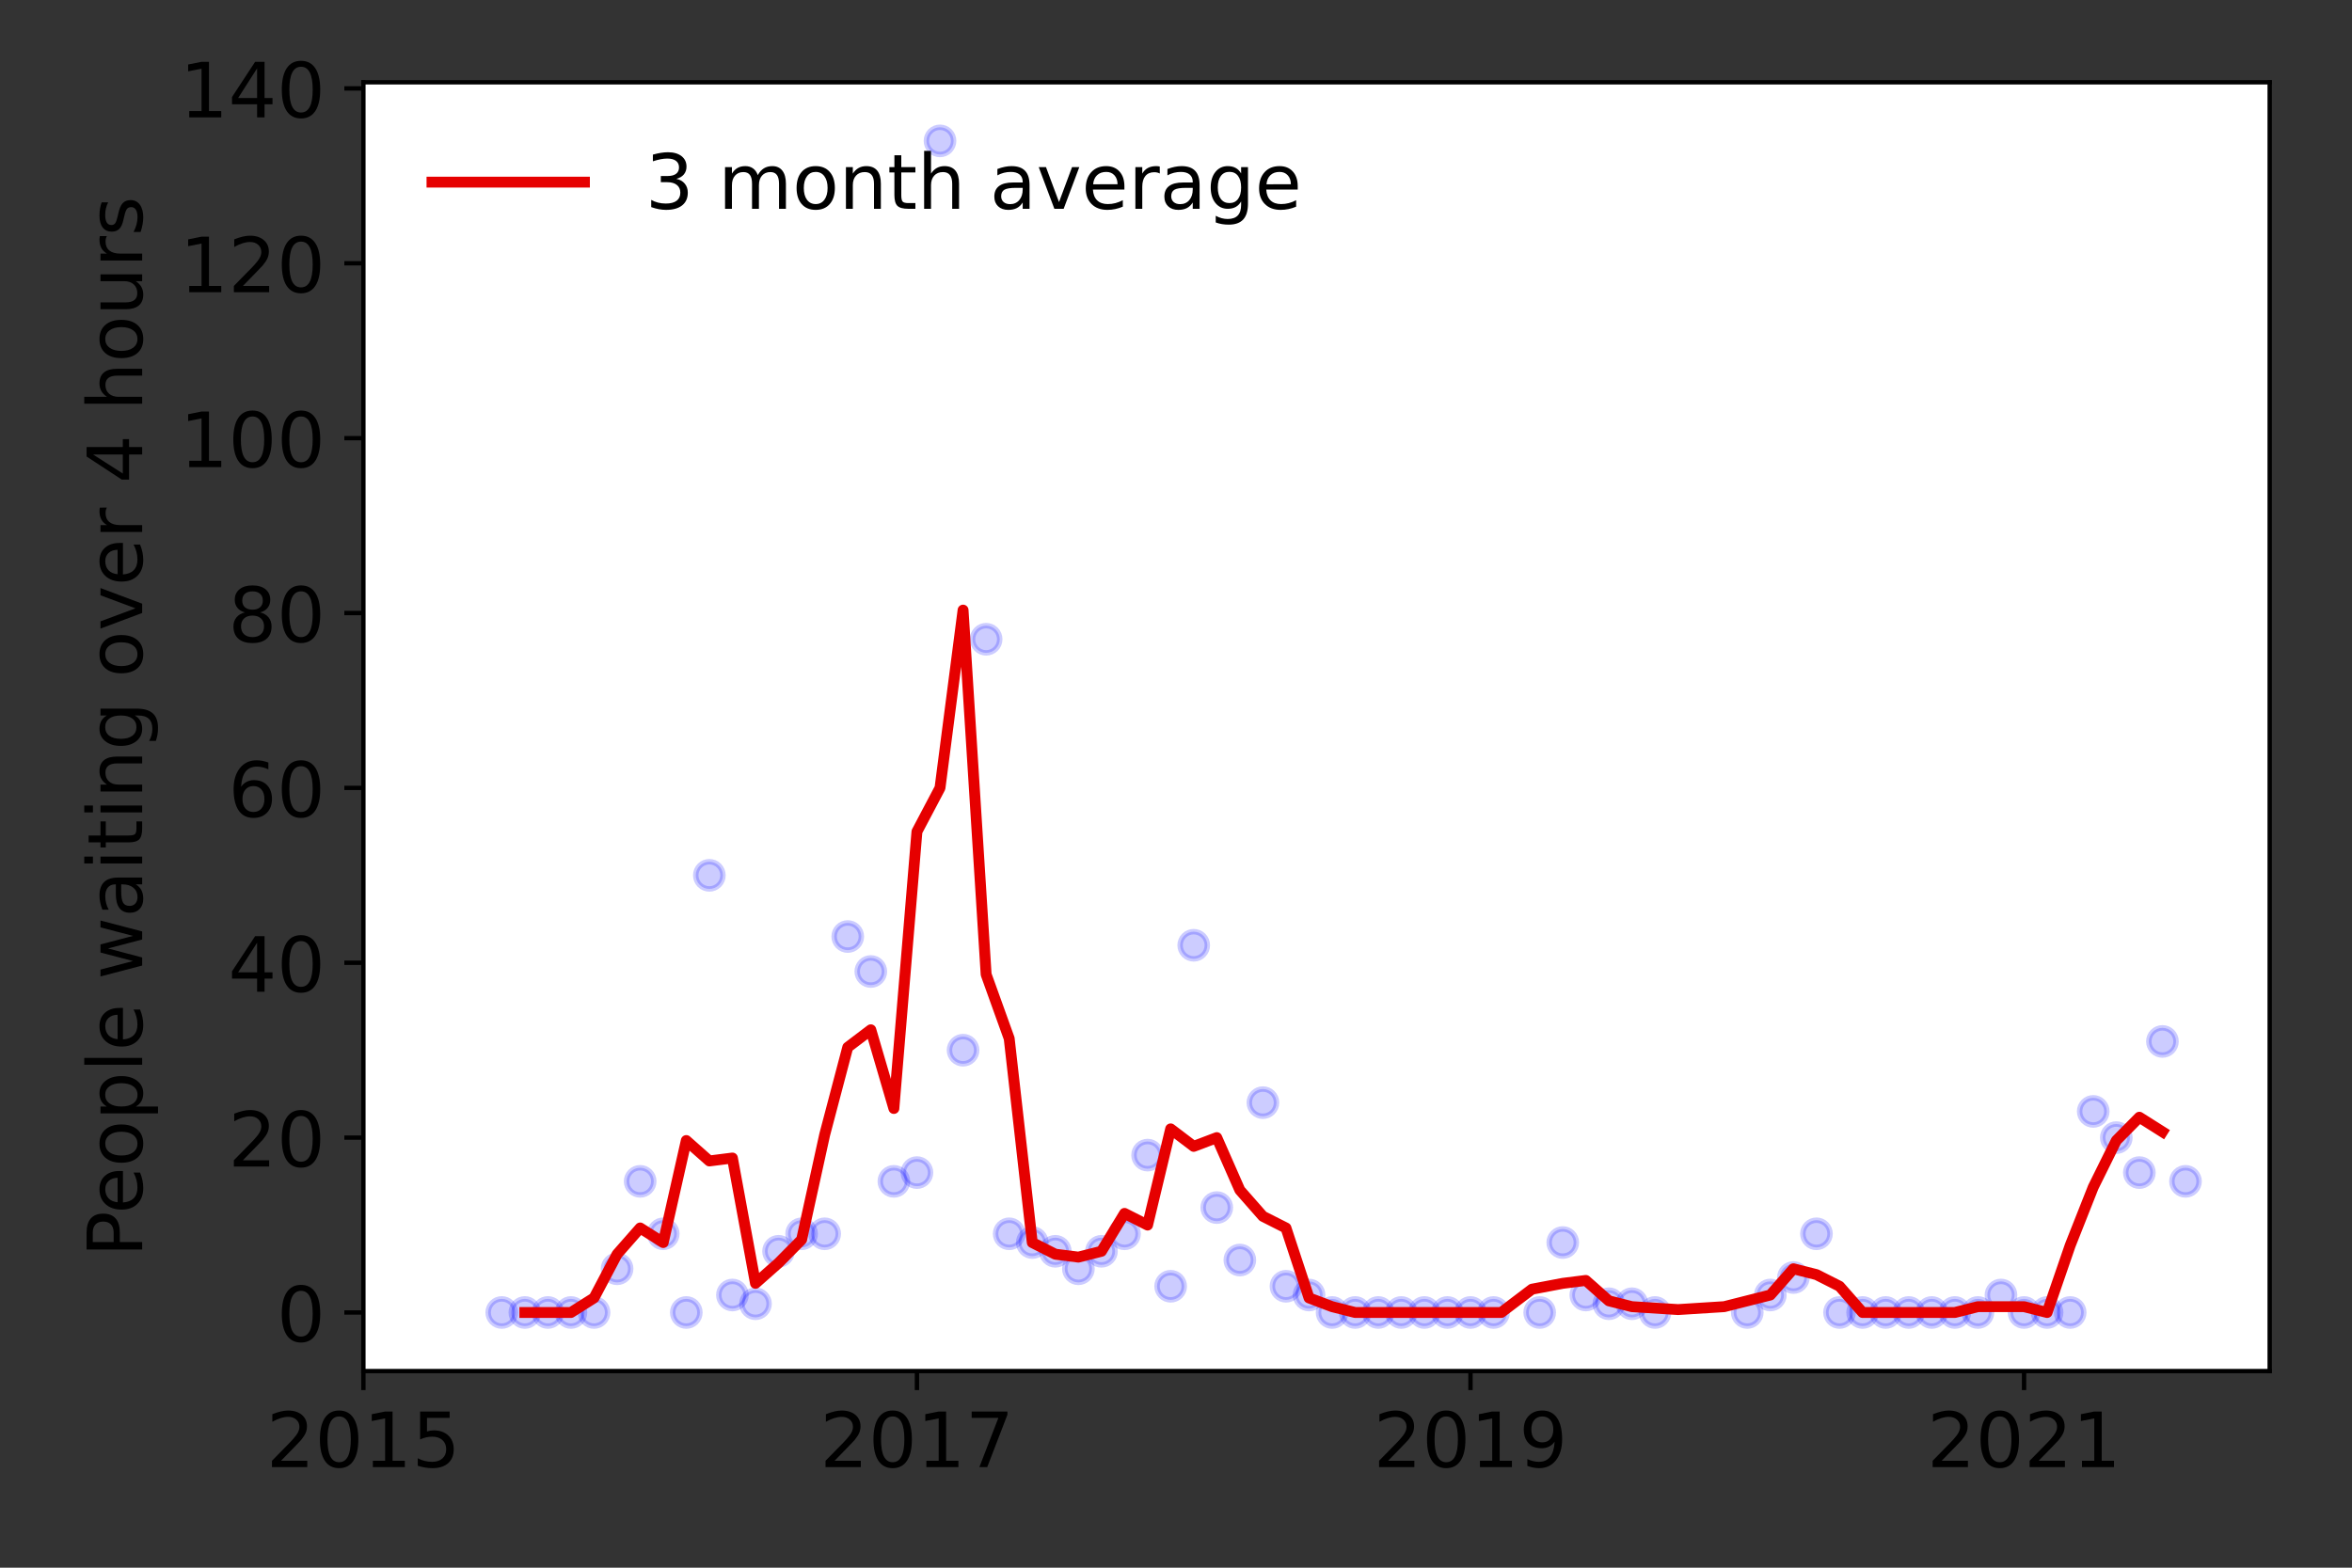 <?xml version="1.0" encoding="utf-8" standalone="no"?>
<!DOCTYPE svg PUBLIC "-//W3C//DTD SVG 1.1//EN"
  "http://www.w3.org/Graphics/SVG/1.1/DTD/svg11.dtd">
<!-- Created with matplotlib (https://matplotlib.org/) -->
<svg height="288pt" version="1.1" viewBox="0 0 432 288" width="432pt" xmlns="http://www.w3.org/2000/svg" xmlns:xlink="http://www.w3.org/1999/xlink">
 <rect x="0" y="0" width="432" height="288" fill="#333333" stroke="none"/>
 <defs>
  <style type="text/css">*{stroke-linecap:butt;stroke-linejoin:round;}</style>
 </defs>
 <g id="figure_1">
  <g id="patch_1">
   <path d="M 0 288 
L 432 288 
L 432 0 
L 0 0 
z
" style="fill:none;"/>
  </g>
  <g id="axes_1">
   <g id="patch_2">
    <path d="M 66.745 251.88 
L 416.88 251.88 
L 416.88 15.12 
L 66.745 15.12 
z
" style="fill:#ffffff;"/>
   </g>
   <g id="matplotlib.axis_1">
    <g id="xtick_1">
     <g id="line2d_1">
      <defs>
       <path d="M 0 0 
L 0 3.5 
" id="m56550770e4" style="stroke:#000000;stroke-width:0.8;"/>
      </defs>
      <g>
       <use style="stroke:#000000;stroke-width:0.8;" x="66.745" xlink:href="#m56550770e4" y="251.88"/>
      </g>
     </g>
     <g id="text_1">
      <!-- 2015 -->
      <g transform="translate(48.93 269.518)scale(0.14 -0.14)">
       <defs>
        <path d="M 19.188 8.297 
L 53.609 8.297 
L 53.609 0 
L 7.328 0 
L 7.328 8.297 
Q 12.938 14.109 22.625 23.891 
Q 32.328 33.688 34.812 36.531 
Q 39.547 41.844 41.422 45.531 
Q 43.312 49.219 43.312 52.781 
Q 43.312 58.594 39.234 62.25 
Q 35.156 65.922 28.609 65.922 
Q 23.969 65.922 18.812 64.312 
Q 13.672 62.703 7.812 59.422 
L 7.812 69.391 
Q 13.766 71.781 18.938 73 
Q 24.125 74.219 28.422 74.219 
Q 39.75 74.219 46.484 68.547 
Q 53.219 62.891 53.219 53.422 
Q 53.219 48.922 51.531 44.891 
Q 49.859 40.875 45.406 35.406 
Q 44.188 33.984 37.641 27.219 
Q 31.109 20.453 19.188 8.297 
z
" id="DejaVuSans-50"/>
        <path d="M 31.781 66.406 
Q 24.172 66.406 20.328 58.906 
Q 16.5 51.422 16.5 36.375 
Q 16.5 21.391 20.328 13.891 
Q 24.172 6.391 31.781 6.391 
Q 39.453 6.391 43.281 13.891 
Q 47.125 21.391 47.125 36.375 
Q 47.125 51.422 43.281 58.906 
Q 39.453 66.406 31.781 66.406 
z
M 31.781 74.219 
Q 44.047 74.219 50.516 64.516 
Q 56.984 54.828 56.984 36.375 
Q 56.984 17.969 50.516 8.266 
Q 44.047 -1.422 31.781 -1.422 
Q 19.531 -1.422 13.062 8.266 
Q 6.594 17.969 6.594 36.375 
Q 6.594 54.828 13.062 64.516 
Q 19.531 74.219 31.781 74.219 
z
" id="DejaVuSans-48"/>
        <path d="M 12.406 8.297 
L 28.516 8.297 
L 28.516 63.922 
L 10.984 60.406 
L 10.984 69.391 
L 28.422 72.906 
L 38.281 72.906 
L 38.281 8.297 
L 54.391 8.297 
L 54.391 0 
L 12.406 0 
z
" id="DejaVuSans-49"/>
        <path d="M 10.797 72.906 
L 49.516 72.906 
L 49.516 64.594 
L 19.828 64.594 
L 19.828 46.734 
Q 21.969 47.469 24.109 47.828 
Q 26.266 48.188 28.422 48.188 
Q 40.625 48.188 47.75 41.5 
Q 54.891 34.812 54.891 23.391 
Q 54.891 11.625 47.562 5.094 
Q 40.234 -1.422 26.906 -1.422 
Q 22.312 -1.422 17.547 -0.641 
Q 12.797 0.141 7.719 1.703 
L 7.719 11.625 
Q 12.109 9.234 16.797 8.062 
Q 21.484 6.891 26.703 6.891 
Q 35.156 6.891 40.078 11.328 
Q 45.016 15.766 45.016 23.391 
Q 45.016 31 40.078 35.438 
Q 35.156 39.891 26.703 39.891 
Q 22.75 39.891 18.812 39.016 
Q 14.891 38.141 10.797 36.281 
z
" id="DejaVuSans-53"/>
       </defs>
       <use xlink:href="#DejaVuSans-50"/>
       <use x="63.623" xlink:href="#DejaVuSans-48"/>
       <use x="127.246" xlink:href="#DejaVuSans-49"/>
       <use x="190.869" xlink:href="#DejaVuSans-53"/>
      </g>
     </g>
    </g>
    <g id="xtick_2">
     <g id="line2d_2">
      <g>
       <use style="stroke:#000000;stroke-width:0.8;" x="168.418" xlink:href="#m56550770e4" y="251.88"/>
      </g>
     </g>
     <g id="text_2">
      <!-- 2017 -->
      <g transform="translate(150.603 269.518)scale(0.14 -0.14)">
       <defs>
        <path d="M 8.203 72.906 
L 55.078 72.906 
L 55.078 68.703 
L 28.609 0 
L 18.312 0 
L 43.219 64.594 
L 8.203 64.594 
z
" id="DejaVuSans-55"/>
       </defs>
       <use xlink:href="#DejaVuSans-50"/>
       <use x="63.623" xlink:href="#DejaVuSans-48"/>
       <use x="127.246" xlink:href="#DejaVuSans-49"/>
       <use x="190.869" xlink:href="#DejaVuSans-55"/>
      </g>
     </g>
    </g>
    <g id="xtick_3">
     <g id="line2d_3">
      <g>
       <use style="stroke:#000000;stroke-width:0.8;" x="270.09" xlink:href="#m56550770e4" y="251.88"/>
      </g>
     </g>
     <g id="text_3">
      <!-- 2019 -->
      <g transform="translate(252.275 269.518)scale(0.14 -0.14)">
       <defs>
        <path d="M 10.984 1.516 
L 10.984 10.5 
Q 14.703 8.734 18.5 7.812 
Q 22.312 6.891 25.984 6.891 
Q 35.75 6.891 40.891 13.453 
Q 46.047 20.016 46.781 33.406 
Q 43.953 29.203 39.594 26.953 
Q 35.25 24.703 29.984 24.703 
Q 19.047 24.703 12.672 31.312 
Q 6.297 37.938 6.297 49.422 
Q 6.297 60.641 12.938 67.422 
Q 19.578 74.219 30.609 74.219 
Q 43.266 74.219 49.922 64.516 
Q 56.594 54.828 56.594 36.375 
Q 56.594 19.141 48.406 8.859 
Q 40.234 -1.422 26.422 -1.422 
Q 22.703 -1.422 18.891 -0.688 
Q 15.094 0.047 10.984 1.516 
z
M 30.609 32.422 
Q 37.25 32.422 41.125 36.953 
Q 45.016 41.5 45.016 49.422 
Q 45.016 57.281 41.125 61.844 
Q 37.25 66.406 30.609 66.406 
Q 23.969 66.406 20.094 61.844 
Q 16.219 57.281 16.219 49.422 
Q 16.219 41.5 20.094 36.953 
Q 23.969 32.422 30.609 32.422 
z
" id="DejaVuSans-57"/>
       </defs>
       <use xlink:href="#DejaVuSans-50"/>
       <use x="63.623" xlink:href="#DejaVuSans-48"/>
       <use x="127.246" xlink:href="#DejaVuSans-49"/>
       <use x="190.869" xlink:href="#DejaVuSans-57"/>
      </g>
     </g>
    </g>
    <g id="xtick_4">
     <g id="line2d_4">
      <g>
       <use style="stroke:#000000;stroke-width:0.8;" x="371.763" xlink:href="#m56550770e4" y="251.88"/>
      </g>
     </g>
     <g id="text_4">
      <!-- 2021 -->
      <g transform="translate(353.948 269.518)scale(0.14 -0.14)">
       <use xlink:href="#DejaVuSans-50"/>
       <use x="63.623" xlink:href="#DejaVuSans-48"/>
       <use x="127.246" xlink:href="#DejaVuSans-50"/>
       <use x="190.869" xlink:href="#DejaVuSans-49"/>
      </g>
     </g>
    </g>
   </g>
   <g id="matplotlib.axis_2">
    <g id="ytick_1">
     <g id="line2d_5">
      <defs>
       <path d="M 0 0 
L -3.5 0 
" id="mbae8769cf1" style="stroke:#000000;stroke-width:0.8;"/>
      </defs>
      <g>
       <use style="stroke:#000000;stroke-width:0.8;" x="66.745" xlink:href="#mbae8769cf1" y="241.118"/>
      </g>
     </g>
     <g id="text_5">
      <!-- 0 -->
      <g transform="translate(50.837 246.437)scale(0.14 -0.14)">
       <use xlink:href="#DejaVuSans-48"/>
      </g>
     </g>
    </g>
    <g id="ytick_2">
     <g id="line2d_6">
      <g>
       <use style="stroke:#000000;stroke-width:0.8;" x="66.745" xlink:href="#mbae8769cf1" y="208.993"/>
      </g>
     </g>
     <g id="text_6">
      <!-- 20 -->
      <g transform="translate(41.93 214.312)scale(0.14 -0.14)">
       <use xlink:href="#DejaVuSans-50"/>
       <use x="63.623" xlink:href="#DejaVuSans-48"/>
      </g>
     </g>
    </g>
    <g id="ytick_3">
     <g id="line2d_7">
      <g>
       <use style="stroke:#000000;stroke-width:0.8;" x="66.745" xlink:href="#mbae8769cf1" y="176.869"/>
      </g>
     </g>
     <g id="text_7">
      <!-- 40 -->
      <g transform="translate(41.93 182.187)scale(0.14 -0.14)">
       <defs>
        <path d="M 37.797 64.312 
L 12.891 25.391 
L 37.797 25.391 
z
M 35.203 72.906 
L 47.609 72.906 
L 47.609 25.391 
L 58.016 25.391 
L 58.016 17.188 
L 47.609 17.188 
L 47.609 0 
L 37.797 0 
L 37.797 17.188 
L 4.891 17.188 
L 4.891 26.703 
z
" id="DejaVuSans-52"/>
       </defs>
       <use xlink:href="#DejaVuSans-52"/>
       <use x="63.623" xlink:href="#DejaVuSans-48"/>
      </g>
     </g>
    </g>
    <g id="ytick_4">
     <g id="line2d_8">
      <g>
       <use style="stroke:#000000;stroke-width:0.8;" x="66.745" xlink:href="#mbae8769cf1" y="144.744"/>
      </g>
     </g>
     <g id="text_8">
      <!-- 60 -->
      <g transform="translate(41.93 150.063)scale(0.14 -0.14)">
       <defs>
        <path d="M 33.016 40.375 
Q 26.375 40.375 22.484 35.828 
Q 18.609 31.297 18.609 23.391 
Q 18.609 15.531 22.484 10.953 
Q 26.375 6.391 33.016 6.391 
Q 39.656 6.391 43.531 10.953 
Q 47.406 15.531 47.406 23.391 
Q 47.406 31.297 43.531 35.828 
Q 39.656 40.375 33.016 40.375 
z
M 52.594 71.297 
L 52.594 62.312 
Q 48.875 64.062 45.094 64.984 
Q 41.312 65.922 37.594 65.922 
Q 27.828 65.922 22.672 59.328 
Q 17.531 52.734 16.797 39.406 
Q 19.672 43.656 24.016 45.922 
Q 28.375 48.188 33.594 48.188 
Q 44.578 48.188 50.953 41.516 
Q 57.328 34.859 57.328 23.391 
Q 57.328 12.156 50.688 5.359 
Q 44.047 -1.422 33.016 -1.422 
Q 20.359 -1.422 13.672 8.266 
Q 6.984 17.969 6.984 36.375 
Q 6.984 53.656 15.188 63.938 
Q 23.391 74.219 37.203 74.219 
Q 40.922 74.219 44.703 73.484 
Q 48.484 72.75 52.594 71.297 
z
" id="DejaVuSans-54"/>
       </defs>
       <use xlink:href="#DejaVuSans-54"/>
       <use x="63.623" xlink:href="#DejaVuSans-48"/>
      </g>
     </g>
    </g>
    <g id="ytick_5">
     <g id="line2d_9">
      <g>
       <use style="stroke:#000000;stroke-width:0.8;" x="66.745" xlink:href="#mbae8769cf1" y="112.619"/>
      </g>
     </g>
     <g id="text_9">
      <!-- 80 -->
      <g transform="translate(41.93 117.938)scale(0.14 -0.14)">
       <defs>
        <path d="M 31.781 34.625 
Q 24.75 34.625 20.719 30.859 
Q 16.703 27.094 16.703 20.516 
Q 16.703 13.922 20.719 10.156 
Q 24.75 6.391 31.781 6.391 
Q 38.812 6.391 42.859 10.172 
Q 46.922 13.969 46.922 20.516 
Q 46.922 27.094 42.891 30.859 
Q 38.875 34.625 31.781 34.625 
z
M 21.922 38.812 
Q 15.578 40.375 12.031 44.719 
Q 8.5 49.078 8.5 55.328 
Q 8.5 64.062 14.719 69.141 
Q 20.953 74.219 31.781 74.219 
Q 42.672 74.219 48.875 69.141 
Q 55.078 64.062 55.078 55.328 
Q 55.078 49.078 51.531 44.719 
Q 48 40.375 41.703 38.812 
Q 48.828 37.156 52.797 32.312 
Q 56.781 27.484 56.781 20.516 
Q 56.781 9.906 50.312 4.234 
Q 43.844 -1.422 31.781 -1.422 
Q 19.734 -1.422 13.25 4.234 
Q 6.781 9.906 6.781 20.516 
Q 6.781 27.484 10.781 32.312 
Q 14.797 37.156 21.922 38.812 
z
M 18.312 54.391 
Q 18.312 48.734 21.844 45.562 
Q 25.391 42.391 31.781 42.391 
Q 38.141 42.391 41.719 45.562 
Q 45.312 48.734 45.312 54.391 
Q 45.312 60.062 41.719 63.234 
Q 38.141 66.406 31.781 66.406 
Q 25.391 66.406 21.844 63.234 
Q 18.312 60.062 18.312 54.391 
z
" id="DejaVuSans-56"/>
       </defs>
       <use xlink:href="#DejaVuSans-56"/>
       <use x="63.623" xlink:href="#DejaVuSans-48"/>
      </g>
     </g>
    </g>
    <g id="ytick_6">
     <g id="line2d_10">
      <g>
       <use style="stroke:#000000;stroke-width:0.8;" x="66.745" xlink:href="#mbae8769cf1" y="80.494"/>
      </g>
     </g>
     <g id="text_10">
      <!-- 100 -->
      <g transform="translate(33.023 85.813)scale(0.14 -0.14)">
       <use xlink:href="#DejaVuSans-49"/>
       <use x="63.623" xlink:href="#DejaVuSans-48"/>
       <use x="127.246" xlink:href="#DejaVuSans-48"/>
      </g>
     </g>
    </g>
    <g id="ytick_7">
     <g id="line2d_11">
      <g>
       <use style="stroke:#000000;stroke-width:0.8;" x="66.745" xlink:href="#mbae8769cf1" y="48.369"/>
      </g>
     </g>
     <g id="text_11">
      <!-- 120 -->
      <g transform="translate(33.023 53.688)scale(0.14 -0.14)">
       <use xlink:href="#DejaVuSans-49"/>
       <use x="63.623" xlink:href="#DejaVuSans-50"/>
       <use x="127.246" xlink:href="#DejaVuSans-48"/>
      </g>
     </g>
    </g>
    <g id="ytick_8">
     <g id="line2d_12">
      <g>
       <use style="stroke:#000000;stroke-width:0.8;" x="66.745" xlink:href="#mbae8769cf1" y="16.244"/>
      </g>
     </g>
     <g id="text_12">
      <!-- 140 -->
      <g transform="translate(33.023 21.563)scale(0.14 -0.14)">
       <use xlink:href="#DejaVuSans-49"/>
       <use x="63.623" xlink:href="#DejaVuSans-52"/>
       <use x="127.246" xlink:href="#DejaVuSans-48"/>
      </g>
     </g>
    </g>
    <g id="text_13">
     <!-- People waiting over 4 hours -->
     <g transform="translate(26.111 230.925)rotate(-90)scale(0.14 -0.14)">
      <defs>
       <path d="M 19.672 64.797 
L 19.672 37.406 
L 32.078 37.406 
Q 38.969 37.406 42.719 40.969 
Q 46.484 44.531 46.484 51.125 
Q 46.484 57.672 42.719 61.234 
Q 38.969 64.797 32.078 64.797 
z
M 9.812 72.906 
L 32.078 72.906 
Q 44.344 72.906 50.609 67.359 
Q 56.891 61.812 56.891 51.125 
Q 56.891 40.328 50.609 34.812 
Q 44.344 29.297 32.078 29.297 
L 19.672 29.297 
L 19.672 0 
L 9.812 0 
z
" id="DejaVuSans-80"/>
       <path d="M 56.203 29.594 
L 56.203 25.203 
L 14.891 25.203 
Q 15.484 15.922 20.484 11.062 
Q 25.484 6.203 34.422 6.203 
Q 39.594 6.203 44.453 7.469 
Q 49.312 8.734 54.109 11.281 
L 54.109 2.781 
Q 49.266 0.734 44.188 -0.344 
Q 39.109 -1.422 33.891 -1.422 
Q 20.797 -1.422 13.156 6.188 
Q 5.516 13.812 5.516 26.812 
Q 5.516 40.234 12.766 48.109 
Q 20.016 56 32.328 56 
Q 43.359 56 49.781 48.891 
Q 56.203 41.797 56.203 29.594 
z
M 47.219 32.234 
Q 47.125 39.594 43.094 43.984 
Q 39.062 48.391 32.422 48.391 
Q 24.906 48.391 20.391 44.141 
Q 15.875 39.891 15.188 32.172 
z
" id="DejaVuSans-101"/>
       <path d="M 30.609 48.391 
Q 23.391 48.391 19.188 42.75 
Q 14.984 37.109 14.984 27.297 
Q 14.984 17.484 19.156 11.844 
Q 23.344 6.203 30.609 6.203 
Q 37.797 6.203 41.984 11.859 
Q 46.188 17.531 46.188 27.297 
Q 46.188 37.016 41.984 42.703 
Q 37.797 48.391 30.609 48.391 
z
M 30.609 56 
Q 42.328 56 49.016 48.375 
Q 55.719 40.766 55.719 27.297 
Q 55.719 13.875 49.016 6.219 
Q 42.328 -1.422 30.609 -1.422 
Q 18.844 -1.422 12.172 6.219 
Q 5.516 13.875 5.516 27.297 
Q 5.516 40.766 12.172 48.375 
Q 18.844 56 30.609 56 
z
" id="DejaVuSans-111"/>
       <path d="M 18.109 8.203 
L 18.109 -20.797 
L 9.078 -20.797 
L 9.078 54.688 
L 18.109 54.688 
L 18.109 46.391 
Q 20.953 51.266 25.266 53.625 
Q 29.594 56 35.594 56 
Q 45.562 56 51.781 48.094 
Q 58.016 40.188 58.016 27.297 
Q 58.016 14.406 51.781 6.484 
Q 45.562 -1.422 35.594 -1.422 
Q 29.594 -1.422 25.266 0.953 
Q 20.953 3.328 18.109 8.203 
z
M 48.688 27.297 
Q 48.688 37.203 44.609 42.844 
Q 40.531 48.484 33.406 48.484 
Q 26.266 48.484 22.188 42.844 
Q 18.109 37.203 18.109 27.297 
Q 18.109 17.391 22.188 11.75 
Q 26.266 6.109 33.406 6.109 
Q 40.531 6.109 44.609 11.75 
Q 48.688 17.391 48.688 27.297 
z
" id="DejaVuSans-112"/>
       <path d="M 9.422 75.984 
L 18.406 75.984 
L 18.406 0 
L 9.422 0 
z
" id="DejaVuSans-108"/>
       <path id="DejaVuSans-32"/>
       <path d="M 4.203 54.688 
L 13.188 54.688 
L 24.422 12.016 
L 35.594 54.688 
L 46.188 54.688 
L 57.422 12.016 
L 68.609 54.688 
L 77.594 54.688 
L 63.281 0 
L 52.688 0 
L 40.922 44.828 
L 29.109 0 
L 18.5 0 
z
" id="DejaVuSans-119"/>
       <path d="M 34.281 27.484 
Q 23.391 27.484 19.188 25 
Q 14.984 22.516 14.984 16.5 
Q 14.984 11.719 18.141 8.906 
Q 21.297 6.109 26.703 6.109 
Q 34.188 6.109 38.703 11.406 
Q 43.219 16.703 43.219 25.484 
L 43.219 27.484 
z
M 52.203 31.203 
L 52.203 0 
L 43.219 0 
L 43.219 8.297 
Q 40.141 3.328 35.547 0.953 
Q 30.953 -1.422 24.312 -1.422 
Q 15.922 -1.422 10.953 3.297 
Q 6 8.016 6 15.922 
Q 6 25.141 12.172 29.828 
Q 18.359 34.516 30.609 34.516 
L 43.219 34.516 
L 43.219 35.406 
Q 43.219 41.609 39.141 45 
Q 35.062 48.391 27.688 48.391 
Q 23 48.391 18.547 47.266 
Q 14.109 46.141 10.016 43.891 
L 10.016 52.203 
Q 14.938 54.109 19.578 55.047 
Q 24.219 56 28.609 56 
Q 40.484 56 46.344 49.844 
Q 52.203 43.703 52.203 31.203 
z
" id="DejaVuSans-97"/>
       <path d="M 9.422 54.688 
L 18.406 54.688 
L 18.406 0 
L 9.422 0 
z
M 9.422 75.984 
L 18.406 75.984 
L 18.406 64.594 
L 9.422 64.594 
z
" id="DejaVuSans-105"/>
       <path d="M 18.312 70.219 
L 18.312 54.688 
L 36.812 54.688 
L 36.812 47.703 
L 18.312 47.703 
L 18.312 18.016 
Q 18.312 11.328 20.141 9.422 
Q 21.969 7.516 27.594 7.516 
L 36.812 7.516 
L 36.812 0 
L 27.594 0 
Q 17.188 0 13.234 3.875 
Q 9.281 7.766 9.281 18.016 
L 9.281 47.703 
L 2.688 47.703 
L 2.688 54.688 
L 9.281 54.688 
L 9.281 70.219 
z
" id="DejaVuSans-116"/>
       <path d="M 54.891 33.016 
L 54.891 0 
L 45.906 0 
L 45.906 32.719 
Q 45.906 40.484 42.875 44.328 
Q 39.844 48.188 33.797 48.188 
Q 26.516 48.188 22.312 43.547 
Q 18.109 38.922 18.109 30.906 
L 18.109 0 
L 9.078 0 
L 9.078 54.688 
L 18.109 54.688 
L 18.109 46.188 
Q 21.344 51.125 25.703 53.562 
Q 30.078 56 35.797 56 
Q 45.219 56 50.047 50.172 
Q 54.891 44.344 54.891 33.016 
z
" id="DejaVuSans-110"/>
       <path d="M 45.406 27.984 
Q 45.406 37.75 41.375 43.109 
Q 37.359 48.484 30.078 48.484 
Q 22.859 48.484 18.828 43.109 
Q 14.797 37.75 14.797 27.984 
Q 14.797 18.266 18.828 12.891 
Q 22.859 7.516 30.078 7.516 
Q 37.359 7.516 41.375 12.891 
Q 45.406 18.266 45.406 27.984 
z
M 54.391 6.781 
Q 54.391 -7.172 48.188 -13.984 
Q 42 -20.797 29.203 -20.797 
Q 24.469 -20.797 20.266 -20.094 
Q 16.062 -19.391 12.109 -17.922 
L 12.109 -9.188 
Q 16.062 -11.328 19.922 -12.344 
Q 23.781 -13.375 27.781 -13.375 
Q 36.625 -13.375 41.016 -8.766 
Q 45.406 -4.156 45.406 5.172 
L 45.406 9.625 
Q 42.625 4.781 38.281 2.391 
Q 33.938 0 27.875 0 
Q 17.828 0 11.672 7.656 
Q 5.516 15.328 5.516 27.984 
Q 5.516 40.672 11.672 48.328 
Q 17.828 56 27.875 56 
Q 33.938 56 38.281 53.609 
Q 42.625 51.219 45.406 46.391 
L 45.406 54.688 
L 54.391 54.688 
z
" id="DejaVuSans-103"/>
       <path d="M 2.984 54.688 
L 12.5 54.688 
L 29.594 8.797 
L 46.688 54.688 
L 56.203 54.688 
L 35.688 0 
L 23.484 0 
z
" id="DejaVuSans-118"/>
       <path d="M 41.109 46.297 
Q 39.594 47.172 37.812 47.578 
Q 36.031 48 33.891 48 
Q 26.266 48 22.188 43.047 
Q 18.109 38.094 18.109 28.812 
L 18.109 0 
L 9.078 0 
L 9.078 54.688 
L 18.109 54.688 
L 18.109 46.188 
Q 20.953 51.172 25.484 53.578 
Q 30.031 56 36.531 56 
Q 37.453 56 38.578 55.875 
Q 39.703 55.766 41.062 55.516 
z
" id="DejaVuSans-114"/>
       <path d="M 54.891 33.016 
L 54.891 0 
L 45.906 0 
L 45.906 32.719 
Q 45.906 40.484 42.875 44.328 
Q 39.844 48.188 33.797 48.188 
Q 26.516 48.188 22.312 43.547 
Q 18.109 38.922 18.109 30.906 
L 18.109 0 
L 9.078 0 
L 9.078 75.984 
L 18.109 75.984 
L 18.109 46.188 
Q 21.344 51.125 25.703 53.562 
Q 30.078 56 35.797 56 
Q 45.219 56 50.047 50.172 
Q 54.891 44.344 54.891 33.016 
z
" id="DejaVuSans-104"/>
       <path d="M 8.5 21.578 
L 8.5 54.688 
L 17.484 54.688 
L 17.484 21.922 
Q 17.484 14.156 20.5 10.266 
Q 23.531 6.391 29.594 6.391 
Q 36.859 6.391 41.078 11.031 
Q 45.312 15.672 45.312 23.688 
L 45.312 54.688 
L 54.297 54.688 
L 54.297 0 
L 45.312 0 
L 45.312 8.406 
Q 42.047 3.422 37.719 1 
Q 33.406 -1.422 27.688 -1.422 
Q 18.266 -1.422 13.375 4.438 
Q 8.5 10.297 8.5 21.578 
z
M 31.109 56 
z
" id="DejaVuSans-117"/>
       <path d="M 44.281 53.078 
L 44.281 44.578 
Q 40.484 46.531 36.375 47.5 
Q 32.281 48.484 27.875 48.484 
Q 21.188 48.484 17.844 46.438 
Q 14.5 44.391 14.5 40.281 
Q 14.5 37.156 16.891 35.375 
Q 19.281 33.594 26.516 31.984 
L 29.594 31.297 
Q 39.156 29.25 43.188 25.516 
Q 47.219 21.781 47.219 15.094 
Q 47.219 7.469 41.188 3.016 
Q 35.156 -1.422 24.609 -1.422 
Q 20.219 -1.422 15.453 -0.562 
Q 10.688 0.297 5.422 2 
L 5.422 11.281 
Q 10.406 8.688 15.234 7.391 
Q 20.062 6.109 24.812 6.109 
Q 31.156 6.109 34.562 8.281 
Q 37.984 10.453 37.984 14.406 
Q 37.984 18.062 35.516 20.016 
Q 33.062 21.969 24.703 23.781 
L 21.578 24.516 
Q 13.234 26.266 9.516 29.906 
Q 5.812 33.547 5.812 39.891 
Q 5.812 47.609 11.281 51.797 
Q 16.75 56 26.812 56 
Q 31.781 56 36.172 55.266 
Q 40.578 54.547 44.281 53.078 
z
" id="DejaVuSans-115"/>
      </defs>
      <use xlink:href="#DejaVuSans-80"/>
      <use x="56.678" xlink:href="#DejaVuSans-101"/>
      <use x="118.201" xlink:href="#DejaVuSans-111"/>
      <use x="179.383" xlink:href="#DejaVuSans-112"/>
      <use x="242.859" xlink:href="#DejaVuSans-108"/>
      <use x="270.643" xlink:href="#DejaVuSans-101"/>
      <use x="332.166" xlink:href="#DejaVuSans-32"/>
      <use x="363.953" xlink:href="#DejaVuSans-119"/>
      <use x="445.74" xlink:href="#DejaVuSans-97"/>
      <use x="507.02" xlink:href="#DejaVuSans-105"/>
      <use x="534.803" xlink:href="#DejaVuSans-116"/>
      <use x="574.012" xlink:href="#DejaVuSans-105"/>
      <use x="601.795" xlink:href="#DejaVuSans-110"/>
      <use x="665.174" xlink:href="#DejaVuSans-103"/>
      <use x="728.65" xlink:href="#DejaVuSans-32"/>
      <use x="760.438" xlink:href="#DejaVuSans-111"/>
      <use x="821.619" xlink:href="#DejaVuSans-118"/>
      <use x="880.799" xlink:href="#DejaVuSans-101"/>
      <use x="942.322" xlink:href="#DejaVuSans-114"/>
      <use x="983.436" xlink:href="#DejaVuSans-32"/>
      <use x="1015.223" xlink:href="#DejaVuSans-52"/>
      <use x="1078.846" xlink:href="#DejaVuSans-32"/>
      <use x="1110.633" xlink:href="#DejaVuSans-104"/>
      <use x="1174.012" xlink:href="#DejaVuSans-111"/>
      <use x="1235.193" xlink:href="#DejaVuSans-117"/>
      <use x="1298.572" xlink:href="#DejaVuSans-114"/>
      <use x="1339.686" xlink:href="#DejaVuSans-115"/>
     </g>
    </g>
   </g>
   <g id="line2d_13">
    <defs>
     <path d="M 0 2.5 
C 0.663 2.5 1.299 2.237 1.768 1.768 
C 2.237 1.299 2.5 0.663 2.5 0 
C 2.5 -0.663 2.237 -1.299 1.768 -1.768 
C 1.299 -2.237 0.663 -2.5 0 -2.5 
C -0.663 -2.5 -1.299 -2.237 -1.768 -1.768 
C -2.237 -1.299 -2.5 -0.663 -2.5 0 
C -2.5 0.663 -2.237 1.299 -1.768 1.768 
C -1.299 2.237 -0.663 2.5 0 2.5 
z
" id="m17f9e89669" style="stroke:#0000ff;stroke-opacity:0.2;"/>
    </defs>
    <g clip-path="url(#pd38ea5e9f5)">
     <use style="fill:#0000ff;fill-opacity:0.2;stroke:#0000ff;stroke-opacity:0.2;" x="401.417" xlink:href="#m17f9e89669" y="217.025"/>
     <use style="fill:#0000ff;fill-opacity:0.2;stroke:#0000ff;stroke-opacity:0.2;" x="397.181" xlink:href="#m17f9e89669" y="191.325"/>
     <use style="fill:#0000ff;fill-opacity:0.2;stroke:#0000ff;stroke-opacity:0.2;" x="392.945" xlink:href="#m17f9e89669" y="215.418"/>
     <use style="fill:#0000ff;fill-opacity:0.2;stroke:#0000ff;stroke-opacity:0.2;" x="388.708" xlink:href="#m17f9e89669" y="208.993"/>
     <use style="fill:#0000ff;fill-opacity:0.2;stroke:#0000ff;stroke-opacity:0.2;" x="384.472" xlink:href="#m17f9e89669" y="204.175"/>
     <use style="fill:#0000ff;fill-opacity:0.2;stroke:#0000ff;stroke-opacity:0.2;" x="380.236" xlink:href="#m17f9e89669" y="241.118"/>
     <use style="fill:#0000ff;fill-opacity:0.2;stroke:#0000ff;stroke-opacity:0.2;" x="375.999" xlink:href="#m17f9e89669" y="241.118"/>
     <use style="fill:#0000ff;fill-opacity:0.2;stroke:#0000ff;stroke-opacity:0.2;" x="371.763" xlink:href="#m17f9e89669" y="241.118"/>
     <use style="fill:#0000ff;fill-opacity:0.2;stroke:#0000ff;stroke-opacity:0.2;" x="367.526" xlink:href="#m17f9e89669" y="237.906"/>
     <use style="fill:#0000ff;fill-opacity:0.2;stroke:#0000ff;stroke-opacity:0.2;" x="363.29" xlink:href="#m17f9e89669" y="241.118"/>
     <use style="fill:#0000ff;fill-opacity:0.2;stroke:#0000ff;stroke-opacity:0.2;" x="359.054" xlink:href="#m17f9e89669" y="241.118"/>
     <use style="fill:#0000ff;fill-opacity:0.2;stroke:#0000ff;stroke-opacity:0.2;" x="354.817" xlink:href="#m17f9e89669" y="241.118"/>
     <use style="fill:#0000ff;fill-opacity:0.2;stroke:#0000ff;stroke-opacity:0.2;" x="350.581" xlink:href="#m17f9e89669" y="241.118"/>
     <use style="fill:#0000ff;fill-opacity:0.2;stroke:#0000ff;stroke-opacity:0.2;" x="346.345" xlink:href="#m17f9e89669" y="241.118"/>
     <use style="fill:#0000ff;fill-opacity:0.2;stroke:#0000ff;stroke-opacity:0.2;" x="342.108" xlink:href="#m17f9e89669" y="241.118"/>
     <use style="fill:#0000ff;fill-opacity:0.2;stroke:#0000ff;stroke-opacity:0.2;" x="337.872" xlink:href="#m17f9e89669" y="241.118"/>
     <use style="fill:#0000ff;fill-opacity:0.2;stroke:#0000ff;stroke-opacity:0.2;" x="333.636" xlink:href="#m17f9e89669" y="226.662"/>
     <use style="fill:#0000ff;fill-opacity:0.2;stroke:#0000ff;stroke-opacity:0.2;" x="329.399" xlink:href="#m17f9e89669" y="234.693"/>
     <use style="fill:#0000ff;fill-opacity:0.2;stroke:#0000ff;stroke-opacity:0.2;" x="325.163" xlink:href="#m17f9e89669" y="237.906"/>
     <use style="fill:#0000ff;fill-opacity:0.2;stroke:#0000ff;stroke-opacity:0.2;" x="320.926" xlink:href="#m17f9e89669" y="241.118"/>
     <use style="fill:#0000ff;fill-opacity:0.2;stroke:#0000ff;stroke-opacity:0.2;" x="303.981" xlink:href="#m17f9e89669" y="241.118"/>
     <use style="fill:#0000ff;fill-opacity:0.2;stroke:#0000ff;stroke-opacity:0.2;" x="299.745" xlink:href="#m17f9e89669" y="239.512"/>
     <use style="fill:#0000ff;fill-opacity:0.2;stroke:#0000ff;stroke-opacity:0.2;" x="295.508" xlink:href="#m17f9e89669" y="239.512"/>
     <use style="fill:#0000ff;fill-opacity:0.2;stroke:#0000ff;stroke-opacity:0.2;" x="291.272" xlink:href="#m17f9e89669" y="237.906"/>
     <use style="fill:#0000ff;fill-opacity:0.2;stroke:#0000ff;stroke-opacity:0.2;" x="287.036" xlink:href="#m17f9e89669" y="228.268"/>
     <use style="fill:#0000ff;fill-opacity:0.2;stroke:#0000ff;stroke-opacity:0.2;" x="282.799" xlink:href="#m17f9e89669" y="241.118"/>
     <use style="fill:#0000ff;fill-opacity:0.2;stroke:#0000ff;stroke-opacity:0.2;" x="274.327" xlink:href="#m17f9e89669" y="241.118"/>
     <use style="fill:#0000ff;fill-opacity:0.2;stroke:#0000ff;stroke-opacity:0.2;" x="270.09" xlink:href="#m17f9e89669" y="241.118"/>
     <use style="fill:#0000ff;fill-opacity:0.2;stroke:#0000ff;stroke-opacity:0.2;" x="265.854" xlink:href="#m17f9e89669" y="241.118"/>
     <use style="fill:#0000ff;fill-opacity:0.2;stroke:#0000ff;stroke-opacity:0.2;" x="261.617" xlink:href="#m17f9e89669" y="241.118"/>
     <use style="fill:#0000ff;fill-opacity:0.2;stroke:#0000ff;stroke-opacity:0.2;" x="257.381" xlink:href="#m17f9e89669" y="241.118"/>
     <use style="fill:#0000ff;fill-opacity:0.2;stroke:#0000ff;stroke-opacity:0.2;" x="253.145" xlink:href="#m17f9e89669" y="241.118"/>
     <use style="fill:#0000ff;fill-opacity:0.2;stroke:#0000ff;stroke-opacity:0.2;" x="248.908" xlink:href="#m17f9e89669" y="241.118"/>
     <use style="fill:#0000ff;fill-opacity:0.2;stroke:#0000ff;stroke-opacity:0.2;" x="244.672" xlink:href="#m17f9e89669" y="241.118"/>
     <use style="fill:#0000ff;fill-opacity:0.2;stroke:#0000ff;stroke-opacity:0.2;" x="240.436" xlink:href="#m17f9e89669" y="237.906"/>
     <use style="fill:#0000ff;fill-opacity:0.2;stroke:#0000ff;stroke-opacity:0.2;" x="236.199" xlink:href="#m17f9e89669" y="236.299"/>
     <use style="fill:#0000ff;fill-opacity:0.2;stroke:#0000ff;stroke-opacity:0.2;" x="231.963" xlink:href="#m17f9e89669" y="202.568"/>
     <use style="fill:#0000ff;fill-opacity:0.2;stroke:#0000ff;stroke-opacity:0.2;" x="227.727" xlink:href="#m17f9e89669" y="231.481"/>
     <use style="fill:#0000ff;fill-opacity:0.2;stroke:#0000ff;stroke-opacity:0.2;" x="223.49" xlink:href="#m17f9e89669" y="221.843"/>
     <use style="fill:#0000ff;fill-opacity:0.2;stroke:#0000ff;stroke-opacity:0.2;" x="219.254" xlink:href="#m17f9e89669" y="173.656"/>
     <use style="fill:#0000ff;fill-opacity:0.2;stroke:#0000ff;stroke-opacity:0.2;" x="215.018" xlink:href="#m17f9e89669" y="236.299"/>
     <use style="fill:#0000ff;fill-opacity:0.2;stroke:#0000ff;stroke-opacity:0.2;" x="210.781" xlink:href="#m17f9e89669" y="212.206"/>
     <use style="fill:#0000ff;fill-opacity:0.2;stroke:#0000ff;stroke-opacity:0.2;" x="206.545" xlink:href="#m17f9e89669" y="226.662"/>
     <use style="fill:#0000ff;fill-opacity:0.2;stroke:#0000ff;stroke-opacity:0.2;" x="202.308" xlink:href="#m17f9e89669" y="229.874"/>
     <use style="fill:#0000ff;fill-opacity:0.2;stroke:#0000ff;stroke-opacity:0.2;" x="198.072" xlink:href="#m17f9e89669" y="233.087"/>
     <use style="fill:#0000ff;fill-opacity:0.2;stroke:#0000ff;stroke-opacity:0.2;" x="193.836" xlink:href="#m17f9e89669" y="229.874"/>
     <use style="fill:#0000ff;fill-opacity:0.2;stroke:#0000ff;stroke-opacity:0.2;" x="189.599" xlink:href="#m17f9e89669" y="228.268"/>
     <use style="fill:#0000ff;fill-opacity:0.2;stroke:#0000ff;stroke-opacity:0.2;" x="185.363" xlink:href="#m17f9e89669" y="226.662"/>
     <use style="fill:#0000ff;fill-opacity:0.2;stroke:#0000ff;stroke-opacity:0.2;" x="181.127" xlink:href="#m17f9e89669" y="117.438"/>
     <use style="fill:#0000ff;fill-opacity:0.2;stroke:#0000ff;stroke-opacity:0.2;" x="176.89" xlink:href="#m17f9e89669" y="192.931"/>
     <use style="fill:#0000ff;fill-opacity:0.2;stroke:#0000ff;stroke-opacity:0.2;" x="172.654" xlink:href="#m17f9e89669" y="25.882"/>
     <use style="fill:#0000ff;fill-opacity:0.2;stroke:#0000ff;stroke-opacity:0.2;" x="168.418" xlink:href="#m17f9e89669" y="215.418"/>
     <use style="fill:#0000ff;fill-opacity:0.2;stroke:#0000ff;stroke-opacity:0.2;" x="164.181" xlink:href="#m17f9e89669" y="217.025"/>
     <use style="fill:#0000ff;fill-opacity:0.2;stroke:#0000ff;stroke-opacity:0.2;" x="159.945" xlink:href="#m17f9e89669" y="178.475"/>
     <use style="fill:#0000ff;fill-opacity:0.2;stroke:#0000ff;stroke-opacity:0.2;" x="155.709" xlink:href="#m17f9e89669" y="172.05"/>
     <use style="fill:#0000ff;fill-opacity:0.2;stroke:#0000ff;stroke-opacity:0.2;" x="151.472" xlink:href="#m17f9e89669" y="226.662"/>
     <use style="fill:#0000ff;fill-opacity:0.2;stroke:#0000ff;stroke-opacity:0.2;" x="147.236" xlink:href="#m17f9e89669" y="226.662"/>
     <use style="fill:#0000ff;fill-opacity:0.2;stroke:#0000ff;stroke-opacity:0.2;" x="142.999" xlink:href="#m17f9e89669" y="229.874"/>
     <use style="fill:#0000ff;fill-opacity:0.2;stroke:#0000ff;stroke-opacity:0.2;" x="138.763" xlink:href="#m17f9e89669" y="239.512"/>
     <use style="fill:#0000ff;fill-opacity:0.2;stroke:#0000ff;stroke-opacity:0.2;" x="134.527" xlink:href="#m17f9e89669" y="237.906"/>
     <use style="fill:#0000ff;fill-opacity:0.2;stroke:#0000ff;stroke-opacity:0.2;" x="130.29" xlink:href="#m17f9e89669" y="160.806"/>
     <use style="fill:#0000ff;fill-opacity:0.2;stroke:#0000ff;stroke-opacity:0.2;" x="126.054" xlink:href="#m17f9e89669" y="241.118"/>
     <use style="fill:#0000ff;fill-opacity:0.2;stroke:#0000ff;stroke-opacity:0.2;" x="121.818" xlink:href="#m17f9e89669" y="226.662"/>
     <use style="fill:#0000ff;fill-opacity:0.2;stroke:#0000ff;stroke-opacity:0.2;" x="117.581" xlink:href="#m17f9e89669" y="217.025"/>
     <use style="fill:#0000ff;fill-opacity:0.2;stroke:#0000ff;stroke-opacity:0.2;" x="113.345" xlink:href="#m17f9e89669" y="233.087"/>
     <use style="fill:#0000ff;fill-opacity:0.2;stroke:#0000ff;stroke-opacity:0.2;" x="109.109" xlink:href="#m17f9e89669" y="241.118"/>
     <use style="fill:#0000ff;fill-opacity:0.2;stroke:#0000ff;stroke-opacity:0.2;" x="104.872" xlink:href="#m17f9e89669" y="241.118"/>
     <use style="fill:#0000ff;fill-opacity:0.2;stroke:#0000ff;stroke-opacity:0.2;" x="100.636" xlink:href="#m17f9e89669" y="241.118"/>
     <use style="fill:#0000ff;fill-opacity:0.2;stroke:#0000ff;stroke-opacity:0.2;" x="96.4" xlink:href="#m17f9e89669" y="241.118"/>
     <use style="fill:#0000ff;fill-opacity:0.2;stroke:#0000ff;stroke-opacity:0.2;" x="92.163" xlink:href="#m17f9e89669" y="241.118"/>
    </g>
   </g>
   <g id="line2d_14">
    <path clip-path="url(#pd38ea5e9f5)" d="M 397.181 207.923 
L 392.945 205.245 
L 388.708 209.529 
L 384.472 218.095 
L 380.236 228.804 
L 375.999 241.118 
L 371.763 240.047 
L 367.526 240.047 
L 363.29 240.047 
L 359.054 241.118 
L 354.817 241.118 
L 350.581 241.118 
L 346.345 241.118 
L 342.108 241.118 
L 337.872 236.299 
L 333.636 234.158 
L 329.399 233.087 
L 325.163 237.906 
L 316.69 240.047 
L 308.217 240.583 
L 299.745 240.047 
L 295.508 238.977 
L 291.272 235.229 
L 287.036 235.764 
L 281.387 236.835 
L 275.739 241.118 
L 270.09 241.118 
L 265.854 241.118 
L 261.617 241.118 
L 257.381 241.118 
L 253.145 241.118 
L 248.908 241.118 
L 244.672 240.047 
L 240.436 238.441 
L 236.199 225.591 
L 231.963 223.45 
L 227.727 218.631 
L 223.49 208.993 
L 219.254 210.6 
L 215.018 207.387 
L 210.781 225.056 
L 206.545 222.914 
L 202.308 229.874 
L 198.072 230.945 
L 193.836 230.41 
L 189.599 228.268 
L 185.363 190.789 
L 181.127 179.01 
L 176.89 112.083 
L 172.654 144.744 
L 168.418 152.775 
L 164.181 203.639 
L 159.945 189.183 
L 155.709 192.396 
L 151.472 208.458 
L 147.236 227.733 
L 142.999 232.016 
L 138.763 235.764 
L 134.527 212.741 
L 130.29 213.277 
L 126.054 209.529 
L 121.818 228.268 
L 117.581 225.591 
L 113.345 230.41 
L 109.109 238.441 
L 104.872 241.118 
L 100.636 241.118 
L 96.4 241.118 
" style="fill:none;stroke:#e60000;stroke-linecap:square;stroke-width:2;"/>
   </g>
   <g id="patch_3">
    <path d="M 66.745 251.88 
L 66.745 15.12 
" style="fill:none;stroke:#000000;stroke-linecap:square;stroke-linejoin:miter;stroke-width:0.8;"/>
   </g>
   <g id="patch_4">
    <path d="M 416.88 251.88 
L 416.88 15.12 
" style="fill:none;stroke:#000000;stroke-linecap:square;stroke-linejoin:miter;stroke-width:0.8;"/>
   </g>
   <g id="patch_5">
    <path d="M 66.745 251.88 
L 416.88 251.88 
" style="fill:none;stroke:#000000;stroke-linecap:square;stroke-linejoin:miter;stroke-width:0.8;"/>
   </g>
   <g id="patch_6">
    <path d="M 66.745 15.12 
L 416.88 15.12 
" style="fill:none;stroke:#000000;stroke-linecap:square;stroke-linejoin:miter;stroke-width:0.8;"/>
   </g>
   <g id="legend_1">
    <g id="line2d_15">
     <path d="M 79.345 33.458 
L 107.345 33.458 
" style="fill:none;stroke:#e60000;stroke-linecap:square;stroke-width:2;"/>
    </g>
    <g id="line2d_16"/>
    <g id="text_14">
     <!-- 3 month average -->
     <g transform="translate(118.545 38.358)scale(0.14 -0.14)">
      <defs>
       <path d="M 40.578 39.312 
Q 47.656 37.797 51.625 33 
Q 55.609 28.219 55.609 21.188 
Q 55.609 10.406 48.188 4.484 
Q 40.766 -1.422 27.094 -1.422 
Q 22.516 -1.422 17.656 -0.516 
Q 12.797 0.391 7.625 2.203 
L 7.625 11.719 
Q 11.719 9.328 16.594 8.109 
Q 21.484 6.891 26.812 6.891 
Q 36.078 6.891 40.938 10.547 
Q 45.797 14.203 45.797 21.188 
Q 45.797 27.641 41.281 31.266 
Q 36.766 34.906 28.719 34.906 
L 20.219 34.906 
L 20.219 43.016 
L 29.109 43.016 
Q 36.375 43.016 40.234 45.922 
Q 44.094 48.828 44.094 54.297 
Q 44.094 59.906 40.109 62.906 
Q 36.141 65.922 28.719 65.922 
Q 24.656 65.922 20.016 65.031 
Q 15.375 64.156 9.812 62.312 
L 9.812 71.094 
Q 15.438 72.656 20.344 73.438 
Q 25.25 74.219 29.594 74.219 
Q 40.828 74.219 47.359 69.109 
Q 53.906 64.016 53.906 55.328 
Q 53.906 49.266 50.438 45.094 
Q 46.969 40.922 40.578 39.312 
z
" id="DejaVuSans-51"/>
       <path d="M 52 44.188 
Q 55.375 50.25 60.062 53.125 
Q 64.75 56 71.094 56 
Q 79.641 56 84.281 50.016 
Q 88.922 44.047 88.922 33.016 
L 88.922 0 
L 79.891 0 
L 79.891 32.719 
Q 79.891 40.578 77.094 44.375 
Q 74.312 48.188 68.609 48.188 
Q 61.625 48.188 57.562 43.547 
Q 53.516 38.922 53.516 30.906 
L 53.516 0 
L 44.484 0 
L 44.484 32.719 
Q 44.484 40.625 41.703 44.406 
Q 38.922 48.188 33.109 48.188 
Q 26.219 48.188 22.156 43.531 
Q 18.109 38.875 18.109 30.906 
L 18.109 0 
L 9.078 0 
L 9.078 54.688 
L 18.109 54.688 
L 18.109 46.188 
Q 21.188 51.219 25.484 53.609 
Q 29.781 56 35.688 56 
Q 41.656 56 45.828 52.969 
Q 50 49.953 52 44.188 
z
" id="DejaVuSans-109"/>
      </defs>
      <use xlink:href="#DejaVuSans-51"/>
      <use x="63.623" xlink:href="#DejaVuSans-32"/>
      <use x="95.41" xlink:href="#DejaVuSans-109"/>
      <use x="192.822" xlink:href="#DejaVuSans-111"/>
      <use x="254.004" xlink:href="#DejaVuSans-110"/>
      <use x="317.383" xlink:href="#DejaVuSans-116"/>
      <use x="356.592" xlink:href="#DejaVuSans-104"/>
      <use x="419.971" xlink:href="#DejaVuSans-32"/>
      <use x="451.758" xlink:href="#DejaVuSans-97"/>
      <use x="513.037" xlink:href="#DejaVuSans-118"/>
      <use x="572.217" xlink:href="#DejaVuSans-101"/>
      <use x="633.74" xlink:href="#DejaVuSans-114"/>
      <use x="674.854" xlink:href="#DejaVuSans-97"/>
      <use x="736.133" xlink:href="#DejaVuSans-103"/>
      <use x="799.609" xlink:href="#DejaVuSans-101"/>
     </g>
    </g>
   </g>
  </g>
 </g>
 <defs>
  <clipPath id="pd38ea5e9f5">
   <rect height="236.76" width="350.135" x="66.745" y="15.12"/>
  </clipPath>
 </defs>
</svg>
